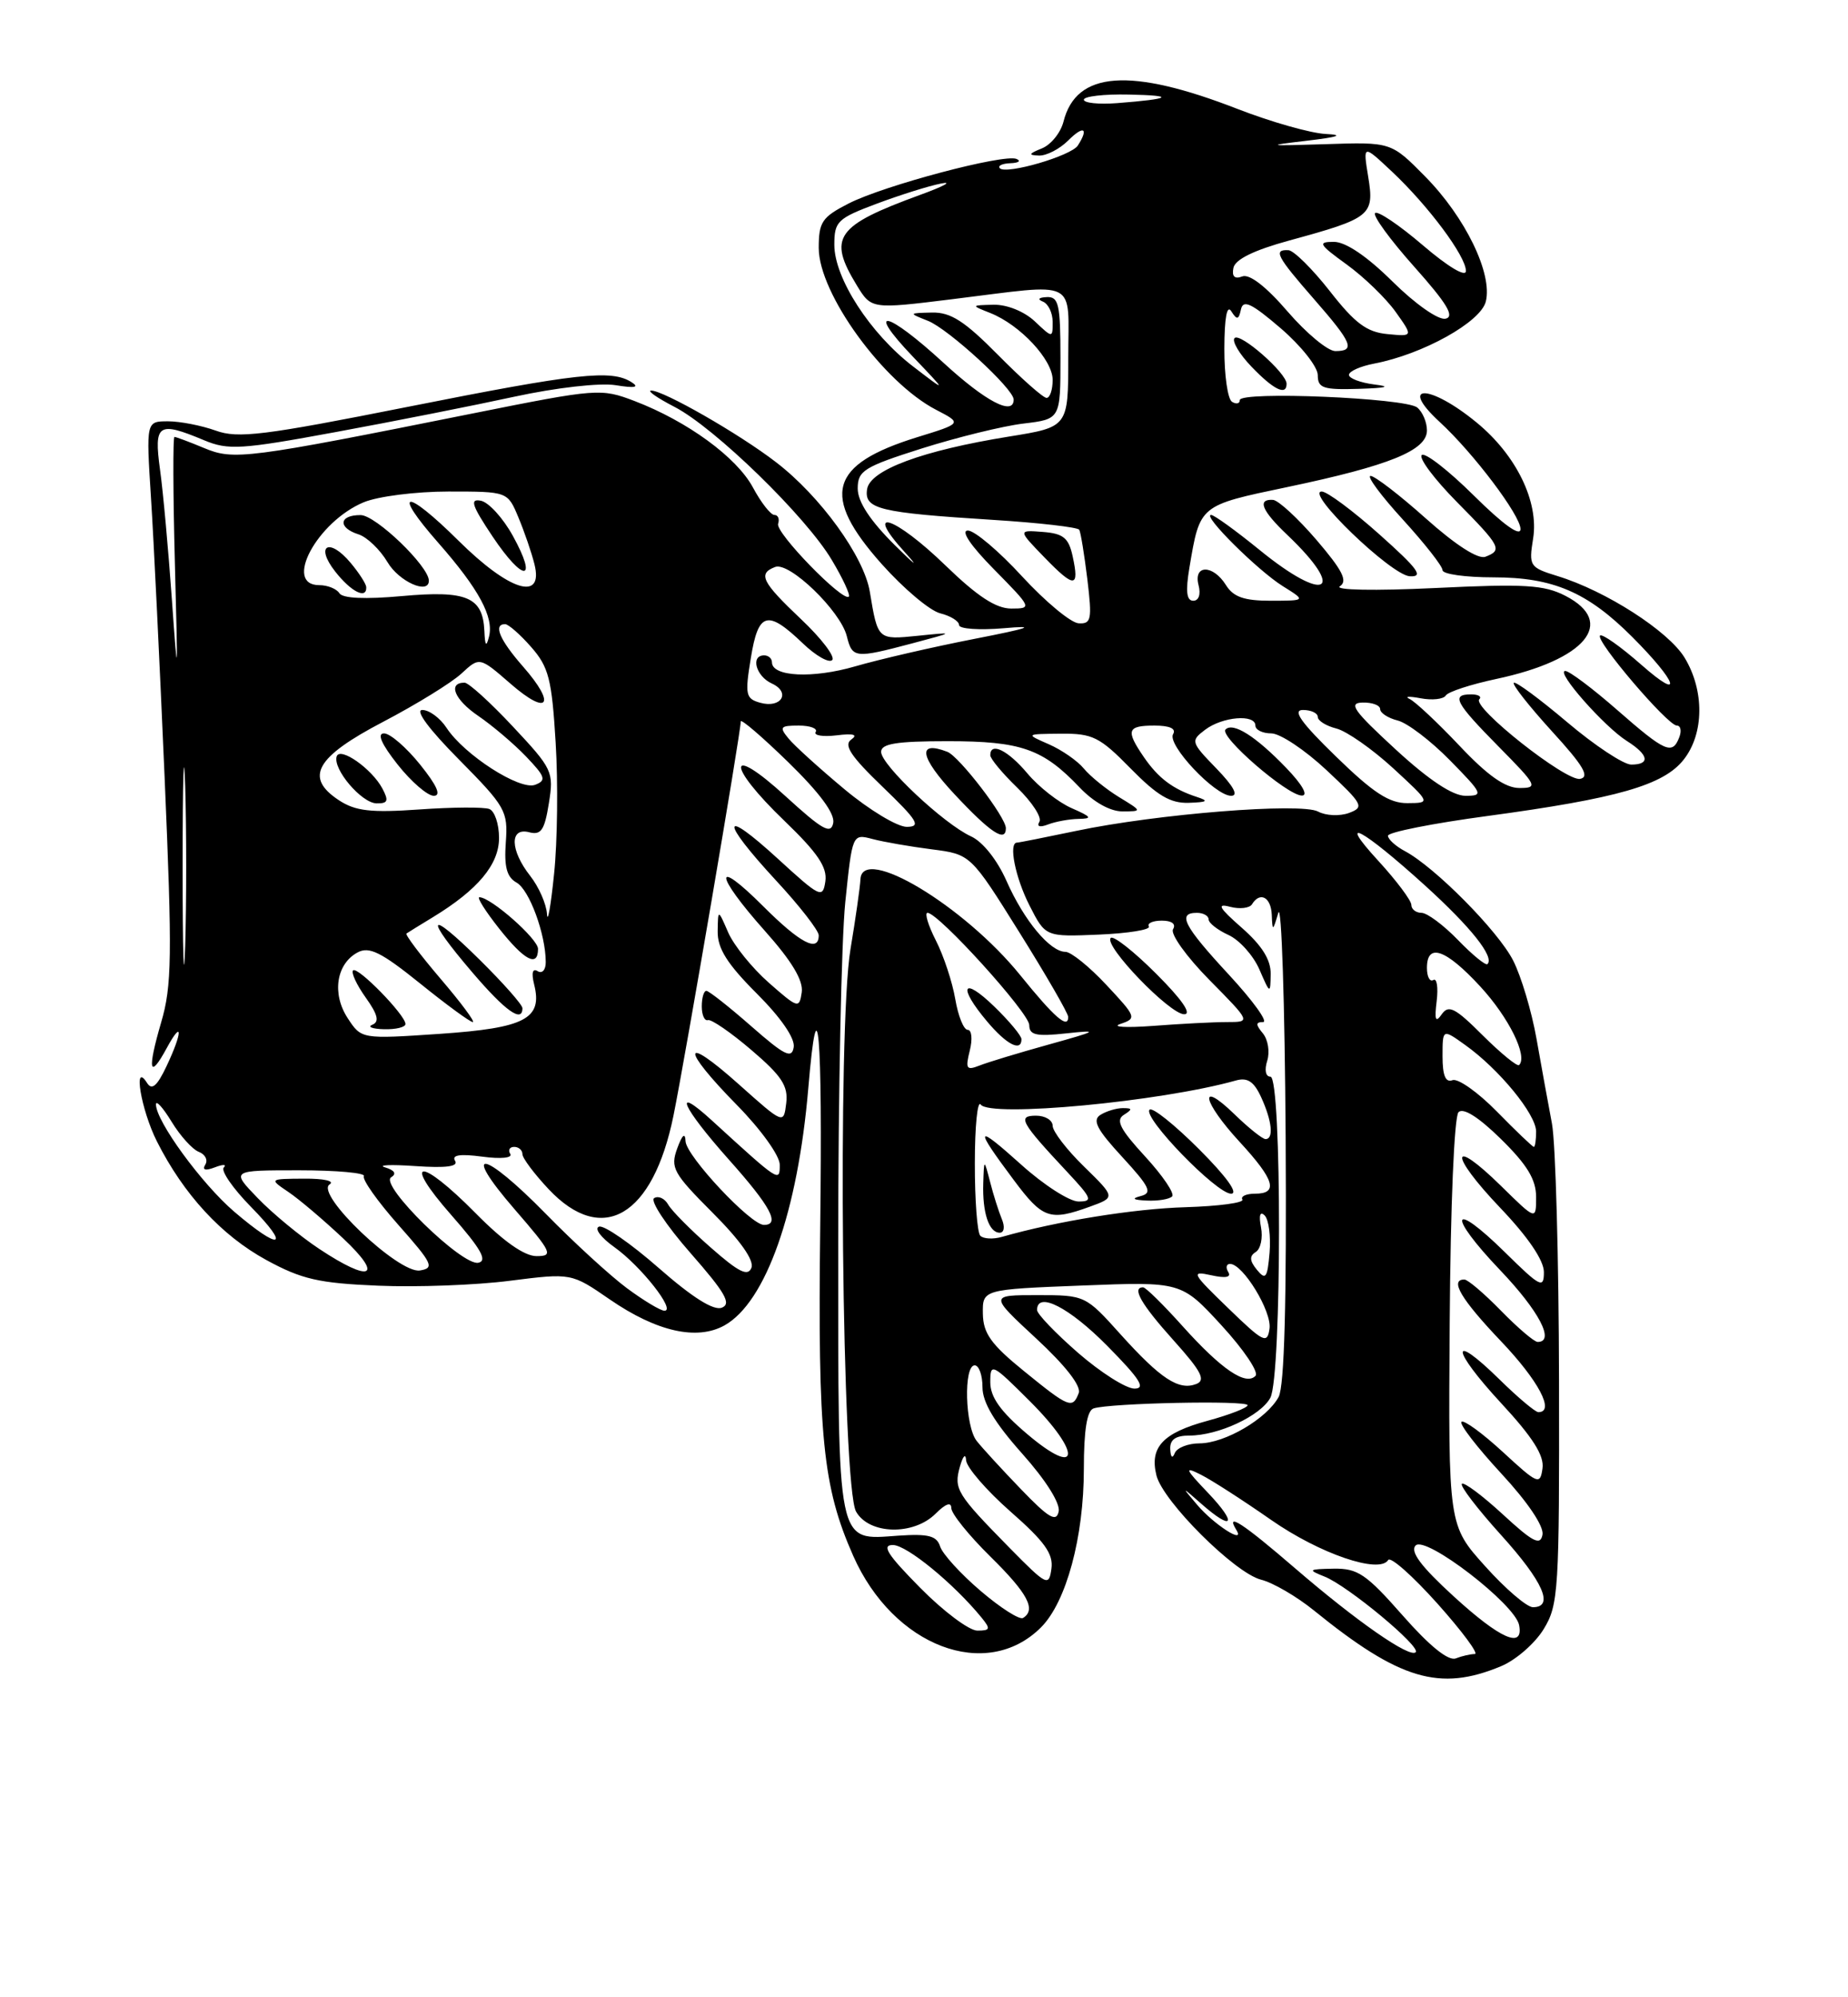 <?xml version="1.0" encoding="UTF-8" standalone="no"?>
<!DOCTYPE svg PUBLIC "-//W3C//DTD SVG 1.1//EN" "http://www.w3.org/Graphics/SVG/1.1/DTD/svg11.dtd" >
<svg xmlns="http://www.w3.org/2000/svg" xmlns:xlink="http://www.w3.org/1999/xlink" version="1.1" viewBox="0 0 237 256">
 <g >
 <path fill="currentColor"
d=" M 192.51 213.56 C 194.41 212.77 196.86 210.63 197.97 208.81 C 199.88 205.69 199.99 203.88 199.94 177.00 C 199.91 161.32 199.50 146.47 199.03 144.00 C 198.56 141.53 197.67 136.63 197.05 133.13 C 196.43 129.63 195.08 125.11 194.05 123.10 C 192.13 119.33 184.04 111.16 180.19 109.10 C 178.98 108.46 178.00 107.56 178.00 107.12 C 178.00 106.67 183.74 105.53 190.75 104.59 C 207.47 102.33 213.35 100.64 215.93 97.36 C 218.56 94.02 218.60 88.50 216.04 84.29 C 213.96 80.88 205.94 75.73 199.76 73.84 C 196.16 72.73 196.05 72.56 196.62 69.01 C 197.37 64.31 194.47 58.35 189.40 54.18 C 183.37 49.21 179.25 49.12 184.63 54.08 C 188.95 58.05 195.00 66.06 195.00 67.81 C 195.00 68.84 192.79 67.25 189.03 63.53 C 185.74 60.27 182.73 57.94 182.33 58.33 C 181.94 58.73 183.95 61.41 186.81 64.31 C 192.48 70.04 192.72 70.51 190.50 71.36 C 189.57 71.72 186.68 69.86 182.88 66.47 C 179.51 63.46 176.31 61.00 175.77 61.00 C 175.24 61.00 177.09 63.51 179.90 66.58 C 182.70 69.65 185.00 72.57 185.00 73.08 C 185.00 73.59 187.94 74.00 191.54 74.00 C 199.18 74.00 203.60 75.90 209.34 81.65 C 215.14 87.46 215.98 90.03 210.50 85.21 C 207.85 82.88 205.47 81.20 205.20 81.46 C 204.57 82.10 213.87 93.00 215.05 93.00 C 215.54 93.00 215.68 93.68 215.36 94.50 C 214.48 96.80 213.57 96.40 207.40 91.00 C 204.26 88.25 201.26 86.00 200.74 86.00 C 199.44 86.00 205.74 93.15 208.65 94.98 C 211.45 96.75 211.68 98.00 209.20 98.00 C 208.22 98.00 204.51 95.55 200.98 92.56 C 197.44 89.57 194.37 87.30 194.14 87.52 C 193.92 87.75 196.12 90.53 199.02 93.72 C 203.06 98.13 203.92 99.58 202.64 99.83 C 200.82 100.18 188.72 90.62 189.72 89.62 C 190.06 89.28 189.58 89.00 188.67 89.00 C 186.06 89.00 186.62 90.05 192.22 95.72 C 197.14 100.70 197.29 101.00 194.86 101.00 C 193.05 101.00 190.78 99.41 187.18 95.59 C 184.37 92.62 181.49 89.92 180.78 89.59 C 180.08 89.26 180.71 89.22 182.19 89.50 C 183.67 89.78 185.12 89.62 185.41 89.15 C 185.70 88.67 188.63 87.72 191.91 87.02 C 203.34 84.59 207.35 79.78 200.78 76.38 C 198.03 74.96 195.56 74.81 184.03 75.37 C 176.26 75.74 171.07 75.64 171.84 75.14 C 172.87 74.47 172.17 73.10 168.84 69.21 C 166.45 66.43 163.94 64.11 163.25 64.07 C 161.20 63.95 161.81 65.45 165.09 68.56 C 172.80 75.90 170.04 77.42 161.55 70.50 C 158.51 68.03 155.71 66.00 155.32 66.00 C 154.13 66.00 161.30 73.12 164.50 75.12 C 167.50 76.99 167.50 76.99 162.99 77.00 C 159.56 77.00 158.18 76.52 157.23 75.00 C 155.57 72.34 153.02 72.34 153.71 75.00 C 154.02 76.18 153.74 77.00 153.03 77.00 C 152.17 77.00 152.03 75.79 152.54 72.75 C 153.90 64.70 153.77 64.80 165.09 62.43 C 178.20 59.68 183.00 57.73 183.00 55.17 C 183.00 54.11 182.44 52.79 181.75 52.23 C 180.23 51.00 159.00 50.11 159.00 51.28 C 159.00 51.74 158.55 51.84 158.00 51.50 C 157.45 51.16 157.01 48.10 157.02 44.69 C 157.03 40.72 157.35 39.00 157.91 39.90 C 158.64 41.05 158.86 41.00 159.15 39.65 C 159.43 38.36 160.51 38.87 164.25 42.08 C 166.86 44.32 169.00 47.02 169.00 48.08 C 169.00 49.75 169.68 49.98 174.25 49.84 C 177.85 49.73 178.48 49.55 176.25 49.28 C 174.46 49.05 173.00 48.50 173.00 48.05 C 173.00 47.59 174.46 46.94 176.25 46.60 C 182.47 45.41 189.89 41.29 190.55 38.65 C 191.44 35.09 187.93 27.85 182.77 22.62 C 178.41 18.20 178.41 18.20 169.96 18.48 C 162.47 18.72 162.19 18.67 167.50 18.05 C 171.67 17.56 172.43 17.29 170.00 17.17 C 168.07 17.07 163.01 15.63 158.75 13.98 C 144.94 8.60 138.02 9.10 136.39 15.59 C 136.03 17.00 134.79 18.55 133.62 19.02 C 131.91 19.71 131.84 19.89 133.25 19.94 C 134.21 19.97 135.90 19.10 137.00 18.00 C 138.97 16.03 139.67 16.40 138.23 18.65 C 137.38 19.98 129.07 22.40 128.23 21.57 C 127.92 21.25 128.53 20.96 129.58 20.92 C 130.64 20.88 130.98 20.63 130.36 20.37 C 128.71 19.70 113.37 23.77 108.84 26.08 C 105.42 27.83 105.00 28.45 105.00 31.78 C 105.00 37.61 113.29 49.03 120.06 52.53 C 123.40 54.26 123.40 54.26 117.62 56.04 C 106.33 59.54 105.23 63.49 113.08 72.30 C 115.88 75.44 119.25 78.28 120.58 78.61 C 121.91 78.94 123.00 79.62 123.00 80.12 C 123.00 80.61 125.59 80.79 128.75 80.52 C 133.08 80.14 132.12 80.49 124.90 81.90 C 119.62 82.93 112.77 84.51 109.67 85.41 C 104.23 86.99 99.00 86.74 99.00 84.89 C 99.00 84.40 98.55 84.00 98.00 84.00 C 96.22 84.00 96.94 86.67 98.97 87.60 C 101.47 88.74 100.20 90.84 97.48 90.07 C 95.63 89.55 95.52 89.04 96.29 84.35 C 97.25 78.42 98.41 78.10 102.98 82.48 C 104.63 84.06 106.32 85.02 106.73 84.60 C 107.14 84.19 105.35 81.83 102.74 79.37 C 97.70 74.60 97.16 73.53 99.41 72.67 C 101.23 71.97 107.79 78.30 108.60 81.54 C 109.31 84.38 109.63 84.41 117.00 82.46 C 122.50 81.00 122.50 81.00 117.71 81.49 C 112.55 82.01 112.58 82.04 111.55 75.84 C 110.80 71.32 105.20 63.59 99.52 59.24 C 94.78 55.59 85.04 50.02 83.50 50.06 C 82.95 50.08 84.30 51.01 86.50 52.15 C 91.63 54.79 103.40 66.23 106.69 71.80 C 108.10 74.16 109.07 76.26 108.86 76.47 C 108.12 77.21 99.41 68.26 99.79 67.14 C 100.00 66.51 99.78 66.00 99.31 66.00 C 98.84 66.00 97.60 64.42 96.56 62.48 C 94.47 58.60 88.15 53.99 81.38 51.40 C 77.07 49.76 76.61 49.79 60.74 52.97 C 31.55 58.82 29.99 59.02 26.16 57.42 C 24.29 56.64 22.58 56.00 22.37 56.00 C 22.17 56.00 22.19 63.31 22.43 72.25 C 22.83 87.22 22.80 87.59 22.05 76.93 C 21.60 70.57 20.92 63.03 20.52 60.18 C 19.72 54.32 20.27 53.96 26.18 56.43 C 29.27 57.72 30.91 57.62 43.05 55.38 C 50.45 54.02 60.75 51.98 65.95 50.85 C 71.34 49.68 76.93 49.05 78.95 49.37 C 81.41 49.77 82.04 49.65 81.00 48.99 C 78.41 47.34 74.10 47.81 52.23 52.16 C 33.81 55.82 30.52 56.23 27.66 55.19 C 25.85 54.54 23.09 54.00 21.55 54.00 C 18.74 54.00 18.74 54.00 19.36 63.75 C 19.71 69.11 20.49 85.25 21.11 99.61 C 22.10 122.60 22.05 126.36 20.66 131.07 C 18.87 137.20 19.15 138.46 21.38 134.34 C 23.45 130.53 23.42 132.31 21.35 136.67 C 20.16 139.19 19.48 139.78 18.87 138.82 C 17.02 135.90 18.08 142.24 20.12 146.29 C 23.55 153.09 28.40 158.35 34.14 161.49 C 38.69 163.97 40.86 164.47 48.50 164.79 C 53.45 165.00 61.05 164.72 65.39 164.16 C 73.28 163.16 73.28 163.16 78.20 166.55 C 84.22 170.69 89.39 171.85 92.93 169.87 C 98.22 166.89 102.32 155.29 103.66 139.49 C 104.88 125.06 105.50 132.22 105.19 157.25 C 104.87 184.13 105.51 190.58 109.42 199.41 C 114.56 211.04 126.51 215.58 133.51 208.58 C 136.75 205.34 139.00 197.02 139.00 188.29 C 139.00 183.30 139.40 180.80 140.25 180.52 C 142.33 179.83 160.00 179.46 160.00 180.11 C 160.00 180.44 157.68 181.34 154.85 182.11 C 149.13 183.66 147.41 185.50 148.31 189.11 C 149.15 192.45 158.36 201.62 161.72 202.47 C 163.25 202.85 166.29 204.62 168.50 206.41 C 179.48 215.31 184.64 216.85 192.51 213.56 Z  M 176.91 68.50 C 173.52 65.47 170.19 63.00 169.51 63.00 C 167.28 63.00 178.40 73.71 180.79 73.86 C 182.63 73.97 181.89 72.94 176.91 68.50 Z  M 165.00 49.19 C 165.00 47.81 159.06 42.60 158.33 43.33 C 157.96 43.71 158.93 45.37 160.51 47.01 C 163.34 49.96 165.00 50.77 165.00 49.19 Z  M 179.89 207.06 C 175.21 201.74 174.12 201.01 171.03 201.06 C 167.77 201.12 167.68 201.20 169.88 202.08 C 172.87 203.27 182.26 211.07 181.56 211.77 C 180.79 212.54 174.01 207.83 166.09 201.01 C 159.38 195.23 157.11 193.75 158.56 196.10 C 159.75 198.03 155.65 195.39 153.50 192.84 C 151.51 190.50 151.51 190.50 154.07 192.75 C 158.13 196.32 158.74 195.36 154.95 191.37 C 151.96 188.24 151.84 187.92 154.00 189.01 C 155.38 189.70 159.43 192.31 163.00 194.80 C 169.24 199.15 176.90 201.77 178.03 199.95 C 178.33 199.47 181.17 201.99 184.35 205.54 C 187.52 209.09 189.68 212.00 189.14 212.00 C 188.60 212.00 187.50 212.25 186.70 212.56 C 185.75 212.93 183.33 210.97 179.89 207.06 Z  M 186.41 204.59 C 182.22 200.76 180.81 198.86 181.55 198.09 C 182.82 196.77 194.30 205.60 194.82 208.29 C 195.42 211.40 192.41 210.08 186.41 204.59 Z  M 118.00 203.50 C 113.79 199.24 113.01 198.01 114.53 198.03 C 116.31 198.05 122.32 202.98 125.87 207.32 C 127.07 208.79 127.00 209.00 125.34 209.00 C 124.29 209.00 120.99 206.53 118.00 203.50 Z  M 125.76 203.91 C 123.20 201.73 120.87 199.17 120.57 198.22 C 120.13 196.84 119.07 196.57 115.20 196.83 C 107.23 197.39 107.50 198.69 107.50 159.10 C 107.50 140.07 107.91 120.53 108.40 115.68 C 109.31 106.86 109.31 106.86 111.90 107.54 C 113.33 107.92 116.75 108.51 119.49 108.86 C 124.48 109.50 124.48 109.50 130.73 119.50 C 134.17 125.00 136.99 129.88 136.99 130.33 C 137.01 131.96 135.24 130.43 130.85 125.00 C 123.65 116.10 110.55 108.23 110.35 112.70 C 110.30 113.69 109.73 117.73 109.07 121.67 C 107.39 131.71 107.98 190.59 109.79 193.75 C 111.47 196.70 117.16 196.84 120.00 194.00 C 121.26 192.74 122.00 192.47 122.00 193.29 C 122.00 194.00 124.25 196.79 127.00 199.50 C 131.81 204.23 132.92 206.32 131.20 207.38 C 130.76 207.65 128.31 206.09 125.76 203.91 Z  M 190.47 200.75 C 185.74 195.50 185.74 195.50 185.92 169.50 C 186.02 154.52 186.50 143.10 187.05 142.55 C 187.66 141.94 189.64 143.19 192.50 146.00 C 195.85 149.29 197.00 151.18 197.00 153.42 C 197.00 156.42 197.00 156.42 192.52 152.02 C 185.93 145.56 185.82 147.91 192.38 154.79 C 195.97 158.55 198.00 161.54 198.00 163.05 C 198.00 165.21 197.55 164.98 193.02 160.52 C 186.07 153.68 185.53 155.61 192.38 162.79 C 197.39 168.04 199.46 172.00 197.20 172.00 C 196.76 172.00 194.65 170.20 192.50 168.00 C 190.35 165.80 188.24 164.00 187.80 164.00 C 185.87 164.00 187.39 166.55 192.50 171.91 C 197.33 176.98 199.45 181.00 197.29 181.00 C 196.90 181.00 194.66 179.12 192.31 176.81 C 185.90 170.53 186.07 172.88 192.52 179.85 C 196.57 184.22 198.06 186.57 197.82 188.21 C 197.52 190.37 197.23 190.25 192.73 186.10 C 190.11 183.69 187.72 181.95 187.43 182.24 C 187.13 182.53 189.43 185.51 192.53 188.86 C 195.94 192.54 198.02 195.64 197.82 196.71 C 197.54 198.15 196.60 197.67 192.72 194.09 C 190.10 191.68 187.74 189.92 187.48 190.19 C 187.22 190.45 189.48 193.40 192.50 196.74 C 197.91 202.72 199.36 206.00 196.59 206.00 C 195.82 206.00 193.06 203.64 190.47 200.75 Z  M 129.50 198.42 C 122.69 191.49 122.30 190.86 123.10 188.00 C 123.50 186.59 123.84 186.23 123.90 187.17 C 123.96 188.08 126.52 191.04 129.59 193.74 C 133.97 197.58 135.11 199.17 134.84 201.07 C 134.52 203.38 134.25 203.24 129.50 198.42 Z  M 130.95 190.89 C 128.50 188.35 125.94 185.56 125.25 184.68 C 123.76 182.78 123.56 175.00 125.00 175.00 C 125.55 175.00 126.00 176.26 126.00 177.80 C 126.00 179.75 127.54 182.33 131.07 186.29 C 134.13 189.72 136.00 192.69 135.77 193.74 C 135.47 195.14 134.49 194.57 130.95 190.89 Z  M 131.75 183.82 C 128.30 180.90 127.00 179.07 127.00 177.16 C 127.00 174.63 127.21 174.74 132.10 179.62 C 138.78 186.30 138.50 189.54 131.75 183.82 Z  M 150.08 185.75 C 150.02 184.52 150.76 184.00 152.53 184.00 C 156.25 184.00 161.68 181.47 162.92 179.15 C 164.39 176.40 164.41 138.00 162.93 138.00 C 162.31 138.00 162.14 137.14 162.52 135.95 C 162.87 134.83 162.62 133.25 161.96 132.45 C 161.02 131.32 161.02 131.00 161.99 131.00 C 162.66 131.00 160.69 128.27 157.61 124.94 C 151.80 118.67 150.94 117.00 153.50 117.00 C 154.32 117.00 155.00 117.38 155.00 117.84 C 155.00 118.30 156.15 119.20 157.55 119.84 C 158.95 120.48 160.73 122.46 161.51 124.25 C 162.89 127.43 162.92 127.44 162.96 124.85 C 162.99 123.02 161.85 121.20 159.26 118.92 C 156.31 116.33 155.99 115.76 157.76 116.23 C 158.99 116.55 160.25 116.40 160.56 115.91 C 161.59 114.23 163.00 114.98 163.10 117.25 C 163.19 119.40 163.23 119.39 163.94 117.00 C 164.35 115.62 164.77 128.56 164.88 145.74 C 165.01 166.96 164.72 177.65 163.98 179.05 C 162.48 181.83 157.10 184.99 153.83 185.00 C 152.37 185.00 150.94 185.56 150.66 186.25 C 150.36 187.00 150.13 186.80 150.08 185.75 Z  M 131.30 175.72 C 127.10 172.31 126.09 170.90 126.05 168.39 C 126.00 165.27 126.00 165.27 138.75 164.77 C 151.50 164.27 151.50 164.27 156.66 169.88 C 159.50 172.97 161.46 175.88 161.02 176.34 C 159.78 177.65 156.66 175.53 151.71 170.03 C 149.23 167.26 146.93 165.00 146.60 165.00 C 145.10 165.00 146.35 167.17 150.50 171.79 C 154.07 175.76 154.67 176.91 153.42 177.39 C 151.17 178.26 148.85 176.73 143.71 171.03 C 139.22 166.03 139.16 166.00 133.04 166.00 C 126.89 166.00 126.89 166.00 132.89 171.56 C 136.65 175.04 138.69 177.66 138.34 178.56 C 137.55 180.62 137.09 180.43 131.30 175.72 Z  M 138.25 173.39 C 135.36 170.87 133.00 168.41 133.00 167.91 C 133.00 165.46 137.12 167.56 142.00 172.50 C 146.21 176.76 146.99 177.99 145.47 177.98 C 144.38 177.96 141.14 175.90 138.25 173.39 Z  M 157.50 167.66 C 152.84 163.16 152.69 162.87 155.33 163.45 C 157.18 163.86 157.94 163.72 157.52 163.04 C 157.17 162.47 157.27 162.00 157.75 162.00 C 159.41 162.00 163.13 168.10 162.81 170.30 C 162.53 172.30 162.05 172.07 157.50 167.66 Z  M 80.40 165.11 C 78.26 163.52 73.59 159.25 70.03 155.61 C 61.95 147.36 58.99 146.91 66.00 155.00 C 70.79 160.53 71.01 161.00 68.81 161.00 C 67.25 161.00 64.56 159.11 61.00 155.50 C 53.82 148.23 51.44 148.42 57.89 155.75 C 61.68 160.06 62.55 161.59 61.35 161.85 C 59.28 162.30 48.61 151.86 50.16 150.90 C 50.89 150.45 50.62 150.00 49.40 149.63 C 48.35 149.32 50.09 149.24 53.27 149.46 C 57.23 149.73 58.82 149.52 58.36 148.78 C 57.90 148.04 59.00 147.87 61.85 148.25 C 64.22 148.57 65.76 148.42 65.44 147.90 C 65.13 147.41 65.36 147.00 65.94 147.00 C 66.52 147.00 67.00 147.42 67.00 147.93 C 67.00 148.44 68.52 150.46 70.37 152.43 C 77.25 159.73 83.74 155.90 86.37 143.00 C 87.85 135.73 95.00 93.88 95.00 92.47 C 95.00 92.08 97.75 94.44 101.11 97.71 C 105.11 101.61 107.09 104.28 106.86 105.48 C 106.56 106.99 105.47 106.37 100.75 102.06 C 93.23 95.18 93.09 98.00 100.60 105.21 C 104.85 109.30 106.11 111.15 105.85 112.96 C 105.52 115.20 105.19 115.04 99.75 110.06 C 92.45 103.38 92.30 105.04 99.50 112.83 C 102.53 116.09 105.00 119.27 105.00 119.88 C 105.00 122.14 102.60 120.88 97.86 116.14 C 91.45 109.74 91.61 112.04 98.07 119.29 C 101.55 123.19 103.04 125.67 102.82 127.19 C 102.51 129.30 102.34 129.25 98.60 125.96 C 96.46 124.08 94.12 121.18 93.39 119.52 C 92.08 116.50 92.08 116.50 92.04 119.39 C 92.01 121.56 93.26 123.55 97.04 127.33 C 100.14 130.42 101.98 133.09 101.79 134.22 C 101.55 135.75 100.63 135.29 96.34 131.53 C 93.50 129.04 90.91 127.00 90.59 127.00 C 90.26 127.00 90.00 127.90 90.00 129.00 C 90.00 130.10 90.36 130.89 90.79 130.75 C 91.22 130.61 93.74 132.34 96.37 134.59 C 100.26 137.91 101.10 139.19 100.83 141.40 C 100.50 144.11 100.50 144.11 94.75 138.98 C 87.43 132.44 87.26 134.27 94.50 141.63 C 97.59 144.77 100.00 148.13 100.00 149.28 C 100.00 151.56 100.01 151.57 91.25 143.57 C 86.14 138.91 87.46 141.88 93.50 148.66 C 98.83 154.63 100.10 157.00 97.97 157.00 C 96.27 157.00 88.01 148.18 87.92 146.28 C 87.87 145.11 87.50 145.42 86.85 147.20 C 85.95 149.68 86.33 150.37 91.40 155.45 C 94.93 158.98 96.73 161.53 96.37 162.49 C 95.92 163.65 94.75 163.07 91.15 159.90 C 88.59 157.66 86.13 155.18 85.69 154.39 C 85.24 153.60 84.43 153.23 83.89 153.57 C 83.35 153.90 85.44 157.06 88.54 160.59 C 93.01 165.68 93.84 167.12 92.57 167.61 C 91.52 168.02 88.78 166.29 84.49 162.53 C 80.92 159.40 77.47 157.01 76.83 157.22 C 76.18 157.44 77.06 158.62 78.79 159.85 C 82.19 162.27 86.71 168.00 85.22 168.00 C 84.71 168.00 82.55 166.70 80.40 165.11 Z  M 161.20 162.76 C 160.25 161.60 160.21 160.99 161.05 160.47 C 161.67 160.08 161.98 158.66 161.72 157.31 C 161.42 155.77 161.60 155.20 162.19 155.79 C 162.71 156.31 162.99 158.45 162.82 160.54 C 162.54 163.81 162.32 164.12 161.20 162.76 Z  M 40.92 160.06 C 38.49 158.45 34.95 155.53 33.05 153.56 C 29.61 150.00 29.61 150.00 38.36 150.00 C 43.18 150.00 46.91 150.34 46.67 150.75 C 46.42 151.16 48.41 153.97 51.09 157.00 C 55.48 161.96 55.76 162.53 53.85 162.84 C 51.13 163.27 40.36 153.03 42.27 151.81 C 42.96 151.37 41.54 151.05 39.00 151.07 C 34.50 151.10 34.50 151.10 37.00 152.79 C 38.38 153.72 41.52 156.39 44.00 158.72 C 49.30 163.70 47.55 164.47 40.92 160.06 Z  M 30.02 155.29 C 25.83 151.69 20.00 143.70 20.00 141.55 C 20.01 140.97 20.91 141.98 22.01 143.78 C 23.11 145.59 24.68 147.32 25.50 147.64 C 26.32 147.95 26.69 148.69 26.33 149.27 C 25.90 149.97 26.33 150.09 27.56 149.62 C 28.59 149.22 29.11 149.23 28.70 149.64 C 28.29 150.04 29.86 152.32 32.19 154.69 C 37.37 159.97 35.96 160.37 30.02 155.29 Z  M 125.72 158.39 C 125.33 157.99 125.01 153.80 125.02 149.08 C 125.02 144.36 125.36 140.98 125.77 141.57 C 126.93 143.26 148.83 141.21 158.50 138.49 C 159.99 138.07 160.82 138.62 161.75 140.66 C 163.14 143.70 163.37 146.00 162.30 146.00 C 161.91 146.00 160.11 144.56 158.30 142.80 C 153.62 138.27 154.19 141.17 159.00 146.38 C 163.47 151.23 163.99 153.00 160.94 153.00 C 159.81 153.00 159.08 153.34 159.33 153.75 C 159.58 154.16 156.31 154.60 152.07 154.73 C 145.44 154.92 135.58 156.51 128.47 158.54 C 127.36 158.86 126.12 158.79 125.72 158.39 Z  M 128.48 156.25 C 128.08 155.29 127.40 153.15 126.98 151.50 C 126.20 148.50 126.20 148.50 126.10 151.67 C 125.98 155.44 126.83 158.00 128.21 158.00 C 128.78 158.00 128.90 157.24 128.48 156.25 Z  M 139.78 154.66 C 143.06 153.47 143.06 153.47 139.03 149.53 C 136.81 147.37 135.00 145.01 135.00 144.30 C 135.00 143.58 134.04 143.00 132.88 143.00 C 130.43 143.00 130.87 143.81 136.90 150.25 C 140.04 153.61 140.19 154.00 138.31 154.00 C 137.16 154.00 133.84 151.87 130.95 149.26 C 125.06 143.97 124.87 144.37 130.00 151.23 C 133.72 156.22 134.62 156.53 139.78 154.66 Z  M 150.32 153.35 C 150.68 152.99 149.12 150.69 146.86 148.23 C 143.66 144.76 143.05 143.58 144.12 142.90 C 145.26 142.18 145.24 142.03 144.00 142.03 C 143.18 142.03 141.88 142.42 141.12 142.90 C 140.05 143.58 140.67 144.77 143.93 148.30 C 147.46 152.14 147.83 152.91 146.30 153.30 C 145.06 153.62 145.30 153.80 147.08 153.88 C 148.50 153.95 149.96 153.71 150.32 153.35 Z  M 153.78 147.30 C 150.64 144.16 147.79 141.88 147.43 142.23 C 146.49 143.18 156.01 153.00 157.88 153.00 C 158.87 153.00 157.30 150.82 153.78 147.30 Z  M 191.98 142.48 C 189.54 139.99 186.97 138.18 186.27 138.45 C 185.39 138.79 185.00 137.85 185.00 135.40 C 185.00 131.86 185.00 131.86 187.88 133.92 C 192.24 137.02 197.00 142.82 197.00 145.03 C 197.00 146.12 196.87 147.00 196.71 147.00 C 196.55 147.00 194.42 144.97 191.98 142.48 Z  M 124.37 134.66 C 124.74 133.20 124.62 132.00 124.11 132.00 C 123.59 132.00 122.88 130.23 122.51 128.06 C 122.14 125.89 121.03 122.52 120.03 120.56 C 119.03 118.60 118.55 117.00 118.95 117.00 C 120.36 117.00 132.00 129.84 132.00 131.39 C 132.00 132.67 132.89 132.87 136.75 132.45 C 141.02 131.99 140.79 132.13 134.50 133.88 C 130.65 134.95 126.65 136.16 125.60 136.58 C 123.94 137.23 123.79 136.99 124.37 134.66 Z  M 131.00 133.20 C 131.00 132.75 129.43 130.87 127.50 129.00 C 123.43 125.06 122.79 126.41 126.59 130.92 C 129.08 133.89 131.00 134.87 131.00 133.20 Z  M 190.17 132.72 C 186.63 129.18 185.78 128.74 184.90 130.00 C 184.10 131.15 183.95 130.74 184.25 128.30 C 184.46 126.54 184.27 125.33 183.82 125.61 C 183.37 125.89 183.00 125.19 183.00 124.06 C 183.00 120.80 185.41 121.64 189.84 126.44 C 193.50 130.41 195.96 135.38 194.82 136.51 C 194.59 136.74 192.50 135.03 190.17 132.72 Z  M 44.59 130.50 C 42.54 127.37 43.12 123.54 45.87 122.07 C 47.35 121.28 48.89 122.04 53.86 126.04 C 57.24 128.77 60.29 131.00 60.63 131.00 C 60.97 131.00 59.11 128.50 56.50 125.45 C 53.90 122.40 51.93 119.79 52.13 119.65 C 52.33 119.51 53.85 118.57 55.50 117.57 C 61.30 114.04 64.00 110.80 64.00 107.40 C 64.00 105.62 63.44 103.95 62.75 103.69 C 62.06 103.43 58.03 103.45 53.80 103.75 C 47.57 104.19 45.59 103.96 43.48 102.58 C 39.00 99.64 40.47 97.04 49.17 92.50 C 53.39 90.29 57.89 87.52 59.17 86.34 C 61.50 84.18 61.50 84.18 65.48 87.64 C 70.30 91.84 71.39 90.35 67.09 85.45 C 64.07 82.01 63.22 80.00 64.78 80.00 C 65.20 80.00 66.71 81.32 68.12 82.93 C 70.37 85.49 70.77 87.04 71.26 95.18 C 71.58 100.31 71.49 107.88 71.06 112.00 C 70.64 116.12 70.23 118.45 70.15 117.16 C 70.07 115.87 69.10 113.67 68.00 112.27 C 65.41 108.98 65.33 106.01 67.86 106.67 C 69.39 107.07 69.84 106.41 70.39 102.96 C 71.04 98.92 70.86 98.55 65.78 93.13 C 62.88 90.03 60.09 87.50 59.58 87.50 C 57.39 87.50 58.28 89.68 61.32 91.75 C 63.14 92.99 65.91 95.34 67.47 96.97 C 69.94 99.55 70.10 100.03 68.63 100.59 C 66.67 101.34 59.54 96.76 57.26 93.28 C 56.44 92.03 55.05 91.00 54.16 91.00 C 53.18 91.00 55.01 93.47 58.87 97.36 C 64.83 103.39 65.16 103.95 64.87 107.95 C 64.64 111.09 64.99 112.42 66.24 113.12 C 67.89 114.04 69.98 119.73 69.99 123.31 C 70.00 124.31 69.53 124.83 68.96 124.48 C 68.30 124.07 68.13 124.68 68.50 126.17 C 69.61 130.58 67.36 131.76 56.43 132.51 C 46.35 133.19 46.35 133.19 44.59 130.50 Z  M 52.00 131.25 C 51.99 130.09 45.85 123.81 45.28 124.38 C 45.01 124.66 45.73 126.22 46.90 127.86 C 48.45 130.03 48.68 130.96 47.76 131.34 C 47.07 131.61 47.74 131.88 49.25 131.92 C 50.76 131.96 52.00 131.66 52.00 131.25 Z  M 67.00 129.22 C 67.00 128.78 64.53 125.99 61.50 123.00 C 54.82 116.40 54.31 117.31 60.58 124.64 C 64.81 129.59 67.00 131.15 67.00 129.22 Z  M 69.00 121.62 C 69.00 120.34 62.94 115.00 61.48 115.00 C 61.12 115.00 62.26 116.80 64.00 119.00 C 67.26 123.12 69.00 124.03 69.00 121.62 Z  M 49.03 101.05 C 47.68 98.53 43.61 95.67 43.18 96.95 C 42.65 98.56 46.36 102.93 48.29 102.97 C 49.75 102.99 49.88 102.65 49.03 101.05 Z  M 53.88 98.00 C 52.11 95.80 50.03 94.00 49.25 94.00 C 48.32 94.00 48.92 95.37 51.00 98.00 C 52.74 100.20 54.83 102.00 55.63 102.00 C 56.62 102.00 56.06 100.71 53.88 98.00 Z  M 143.69 131.24 C 145.80 130.53 145.74 130.35 141.90 126.25 C 139.72 123.91 137.35 122.00 136.64 122.00 C 134.67 122.00 131.32 117.98 129.08 112.91 C 127.89 110.22 126.03 107.88 124.53 107.20 C 121.05 105.61 113.00 98.05 113.00 96.37 C 113.00 95.32 114.97 95.00 121.55 95.00 C 130.95 95.00 133.75 95.98 138.44 100.91 C 140.23 102.80 142.37 104.00 143.94 104.00 C 146.50 103.99 146.50 103.99 143.50 102.16 C 141.85 101.15 139.83 99.51 139.00 98.51 C 138.18 97.51 136.15 96.11 134.50 95.39 C 131.50 94.08 131.50 94.08 136.04 94.04 C 140.13 94.00 141.03 94.45 145.00 98.50 C 148.42 101.98 150.10 102.98 152.46 102.90 C 154.85 102.82 155.07 102.66 153.50 102.15 C 150.42 101.15 148.54 99.73 146.69 97.03 C 144.34 93.60 144.55 93.00 148.06 93.00 C 150.01 93.00 150.87 93.39 150.45 94.09 C 149.62 95.42 155.81 102.00 157.89 102.00 C 158.87 102.00 158.20 100.77 156.00 98.50 C 152.71 95.11 152.67 94.96 154.56 93.53 C 156.78 91.85 161.00 91.50 161.00 93.00 C 161.00 93.55 161.92 94.00 163.04 94.00 C 164.17 94.00 167.35 96.12 170.11 98.70 C 174.82 103.11 175.00 103.45 173.00 104.20 C 171.82 104.63 170.04 104.56 169.04 104.02 C 166.85 102.85 148.36 104.32 138.01 106.50 C 134.08 107.32 130.67 108.00 130.43 108.00 C 129.31 108.00 130.20 112.48 132.04 116.08 C 134.08 120.08 134.08 120.08 140.94 119.79 C 144.71 119.63 147.59 119.16 147.34 118.75 C 147.09 118.34 147.84 118.00 149.00 118.00 C 150.28 118.00 150.85 118.43 150.44 119.10 C 150.07 119.70 152.15 122.61 155.10 125.60 C 160.43 131.00 160.43 131.00 157.36 131.00 C 155.67 131.00 151.41 131.22 147.90 131.49 C 144.38 131.75 142.49 131.64 143.69 131.24 Z  M 148.27 124.80 C 145.41 121.94 142.79 119.88 142.45 120.22 C 141.50 121.17 150.01 130.00 151.87 130.00 C 152.89 130.00 151.57 128.09 148.27 124.80 Z  M 129.00 106.15 C 129.00 104.74 123.02 96.95 121.49 96.36 C 117.57 94.85 117.95 97.03 122.43 101.82 C 127.03 106.74 129.00 108.04 129.00 106.15 Z  M 138.33 104.96 C 140.14 104.93 139.99 104.70 137.45 103.59 C 135.77 102.86 133.21 100.86 131.76 99.13 C 129.26 96.16 127.00 95.05 127.00 96.80 C 127.00 97.25 128.56 99.12 130.46 100.96 C 132.36 102.81 133.64 104.77 133.30 105.33 C 132.92 105.95 133.35 106.08 134.42 105.67 C 135.38 105.30 137.14 104.98 138.33 104.96 Z  M 164.95 98.42 C 161.04 94.36 158.14 92.53 157.17 93.50 C 156.31 94.36 165.05 101.93 166.95 101.97 C 167.82 101.99 167.03 100.58 164.95 98.42 Z  M 23.42 111.00 C 23.42 99.72 23.57 95.11 23.75 100.75 C 23.92 106.39 23.92 115.61 23.75 121.25 C 23.57 126.89 23.42 122.28 23.42 111.00 Z  M 186.99 120.49 C 185.13 118.57 183.02 117.00 182.30 117.00 C 181.59 117.00 181.00 116.54 181.00 115.98 C 181.00 115.42 179.09 112.87 176.75 110.32 C 171.30 104.38 174.67 106.17 182.77 113.51 C 188.66 118.86 191.68 122.66 190.76 123.57 C 190.54 123.79 188.84 122.40 186.99 120.49 Z  M 108.30 101.16 C 105.11 98.50 101.88 95.58 101.13 94.66 C 99.91 93.18 100.05 93.00 102.44 93.00 C 103.91 93.00 104.89 93.37 104.61 93.82 C 104.33 94.27 105.54 94.46 107.30 94.25 C 109.47 93.98 110.07 94.16 109.17 94.79 C 108.16 95.49 109.11 96.93 113.17 100.83 C 117.69 105.18 118.17 105.96 116.30 105.98 C 115.09 105.99 111.49 103.82 108.30 101.16 Z  M 171.35 96.98 C 166.84 92.60 165.71 91.00 167.10 91.00 C 168.14 91.00 169.00 91.40 169.00 91.89 C 169.00 92.38 170.08 93.05 171.40 93.38 C 172.71 93.72 175.98 96.00 178.65 98.45 C 183.50 102.92 183.50 102.92 180.50 102.94 C 178.17 102.96 176.12 101.62 171.35 96.98 Z  M 178.98 96.05 C 173.57 91.07 172.87 90.09 174.75 90.05 C 175.99 90.02 177.00 90.40 177.00 90.89 C 177.00 91.38 178.01 92.04 179.25 92.35 C 180.49 92.66 183.51 94.96 185.96 97.46 C 190.18 101.76 190.29 102.00 187.94 102.00 C 186.30 102.00 183.25 99.98 178.98 96.05 Z  M 62.12 80.87 C 61.92 76.52 59.87 75.65 51.56 76.40 C 46.82 76.83 43.93 76.70 43.52 76.03 C 43.17 75.47 42.01 75.00 40.94 75.00 C 36.30 75.00 40.66 66.88 46.64 64.38 C 48.46 63.62 53.34 63.00 57.52 63.00 C 65.10 63.00 65.10 63.00 66.48 66.31 C 67.24 68.12 68.17 70.82 68.54 72.31 C 69.75 77.13 65.33 75.77 58.81 69.31 C 51.93 62.50 50.17 62.71 56.24 69.61 C 61.42 75.51 63.36 79.10 62.71 81.62 C 62.36 82.99 62.20 82.79 62.12 80.87 Z  M 46.97 75.25 C 46.95 74.84 46.06 73.45 44.98 72.16 C 42.22 68.84 40.34 69.89 43.00 73.27 C 45.04 75.87 47.04 76.86 46.97 75.25 Z  M 55.00 74.43 C 55.00 72.58 48.19 66.03 46.25 66.02 C 43.47 66.00 43.29 67.64 45.98 68.49 C 47.07 68.84 48.74 70.44 49.70 72.06 C 51.16 74.54 55.00 76.26 55.00 74.43 Z  M 65.77 68.68 C 64.51 66.39 62.66 64.37 61.67 64.18 C 60.21 63.89 60.50 64.77 63.18 68.78 C 67.14 74.68 69.04 74.61 65.77 68.68 Z  M 131.09 73.89 C 128.12 70.65 124.98 68.00 124.13 68.00 C 123.17 68.00 124.47 69.93 127.50 73.00 C 132.34 77.91 132.38 78.00 129.69 78.00 C 127.73 78.00 125.35 76.44 121.28 72.50 C 114.74 66.16 110.60 64.81 116.05 70.79 C 117.95 72.88 117.36 72.46 114.75 69.87 C 111.58 66.72 110.00 64.31 110.00 62.62 C 110.00 60.33 110.78 59.84 118.25 57.47 C 122.79 56.04 128.64 54.60 131.25 54.29 C 136.00 53.72 136.00 53.72 136.00 45.86 C 136.00 39.01 135.77 38.01 134.25 38.08 C 133.20 38.13 133.00 38.36 133.75 38.66 C 134.44 38.94 135.00 40.11 135.00 41.26 C 135.00 43.35 135.00 43.35 132.69 41.17 C 131.34 39.91 129.14 39.03 127.44 39.06 C 124.50 39.13 124.50 39.13 127.00 40.12 C 130.83 41.64 135.00 46.11 135.00 48.69 C 135.00 49.96 134.65 51.00 134.22 51.00 C 133.78 51.00 130.99 48.52 128.00 45.50 C 123.71 41.16 121.93 40.01 119.53 40.06 C 116.50 40.13 116.50 40.13 119.00 41.12 C 121.62 42.15 130.00 49.84 130.00 51.21 C 130.00 53.35 126.40 51.46 121.00 46.50 C 113.71 39.80 110.87 39.21 117.04 45.68 C 121.50 50.35 121.50 50.35 117.10 46.97 C 111.59 42.75 107.00 35.65 107.00 31.38 C 107.00 28.38 107.39 28.00 112.46 26.10 C 115.46 24.98 119.17 23.81 120.71 23.52 C 122.24 23.22 121.03 23.88 118.00 24.98 C 107.17 28.94 106.13 30.42 109.88 36.57 C 111.75 39.63 111.75 39.63 122.12 38.35 C 138.55 36.33 137.00 35.55 137.00 45.86 C 137.00 54.73 137.00 54.73 129.43 55.95 C 118.31 57.74 111.56 60.24 111.20 62.71 C 110.82 65.25 112.73 65.71 127.29 66.63 C 133.22 67.00 138.23 67.58 138.41 67.90 C 138.60 68.23 139.06 71.09 139.45 74.25 C 140.07 79.42 139.96 79.99 138.32 79.89 C 137.32 79.82 134.07 77.12 131.09 73.89 Z  M 137.56 71.28 C 137.05 68.94 136.36 68.38 133.74 68.18 C 130.54 67.93 130.54 67.93 133.95 71.45 C 137.80 75.42 138.46 75.39 137.56 71.28 Z  M 165.14 39.94 C 162.37 36.72 160.24 35.08 159.32 35.43 C 158.34 35.81 157.96 35.44 158.18 34.35 C 158.39 33.25 160.80 32.07 165.37 30.82 C 175.84 27.96 176.27 27.61 175.47 22.67 C 174.79 18.50 174.79 18.50 178.52 22.00 C 183.18 26.38 188.00 32.84 188.00 34.73 C 188.00 35.57 185.72 34.21 182.48 31.44 C 179.44 28.84 176.68 26.98 176.35 27.31 C 176.03 27.64 178.29 30.74 181.38 34.20 C 185.59 38.92 186.59 40.59 185.38 40.85 C 184.46 41.04 181.53 38.99 178.60 36.10 C 175.32 32.85 172.58 31.00 171.07 31.00 C 168.95 31.00 169.13 31.31 172.72 33.91 C 174.93 35.51 177.75 38.24 178.99 39.98 C 181.24 43.14 181.24 43.14 177.92 42.82 C 175.28 42.57 173.76 41.43 170.55 37.32 C 168.32 34.48 165.94 32.12 165.25 32.07 C 163.25 31.96 163.73 32.86 168.50 38.32 C 173.44 43.97 173.87 45.00 171.25 45.00 C 170.29 45.00 167.54 42.72 165.14 39.94 Z  M 139.00 12.78 C 139.00 12.35 141.59 12.05 144.75 12.12 C 150.85 12.24 150.26 12.68 143.25 13.22 C 140.91 13.40 139.00 13.20 139.00 12.78 Z "/>
</g>
</svg>